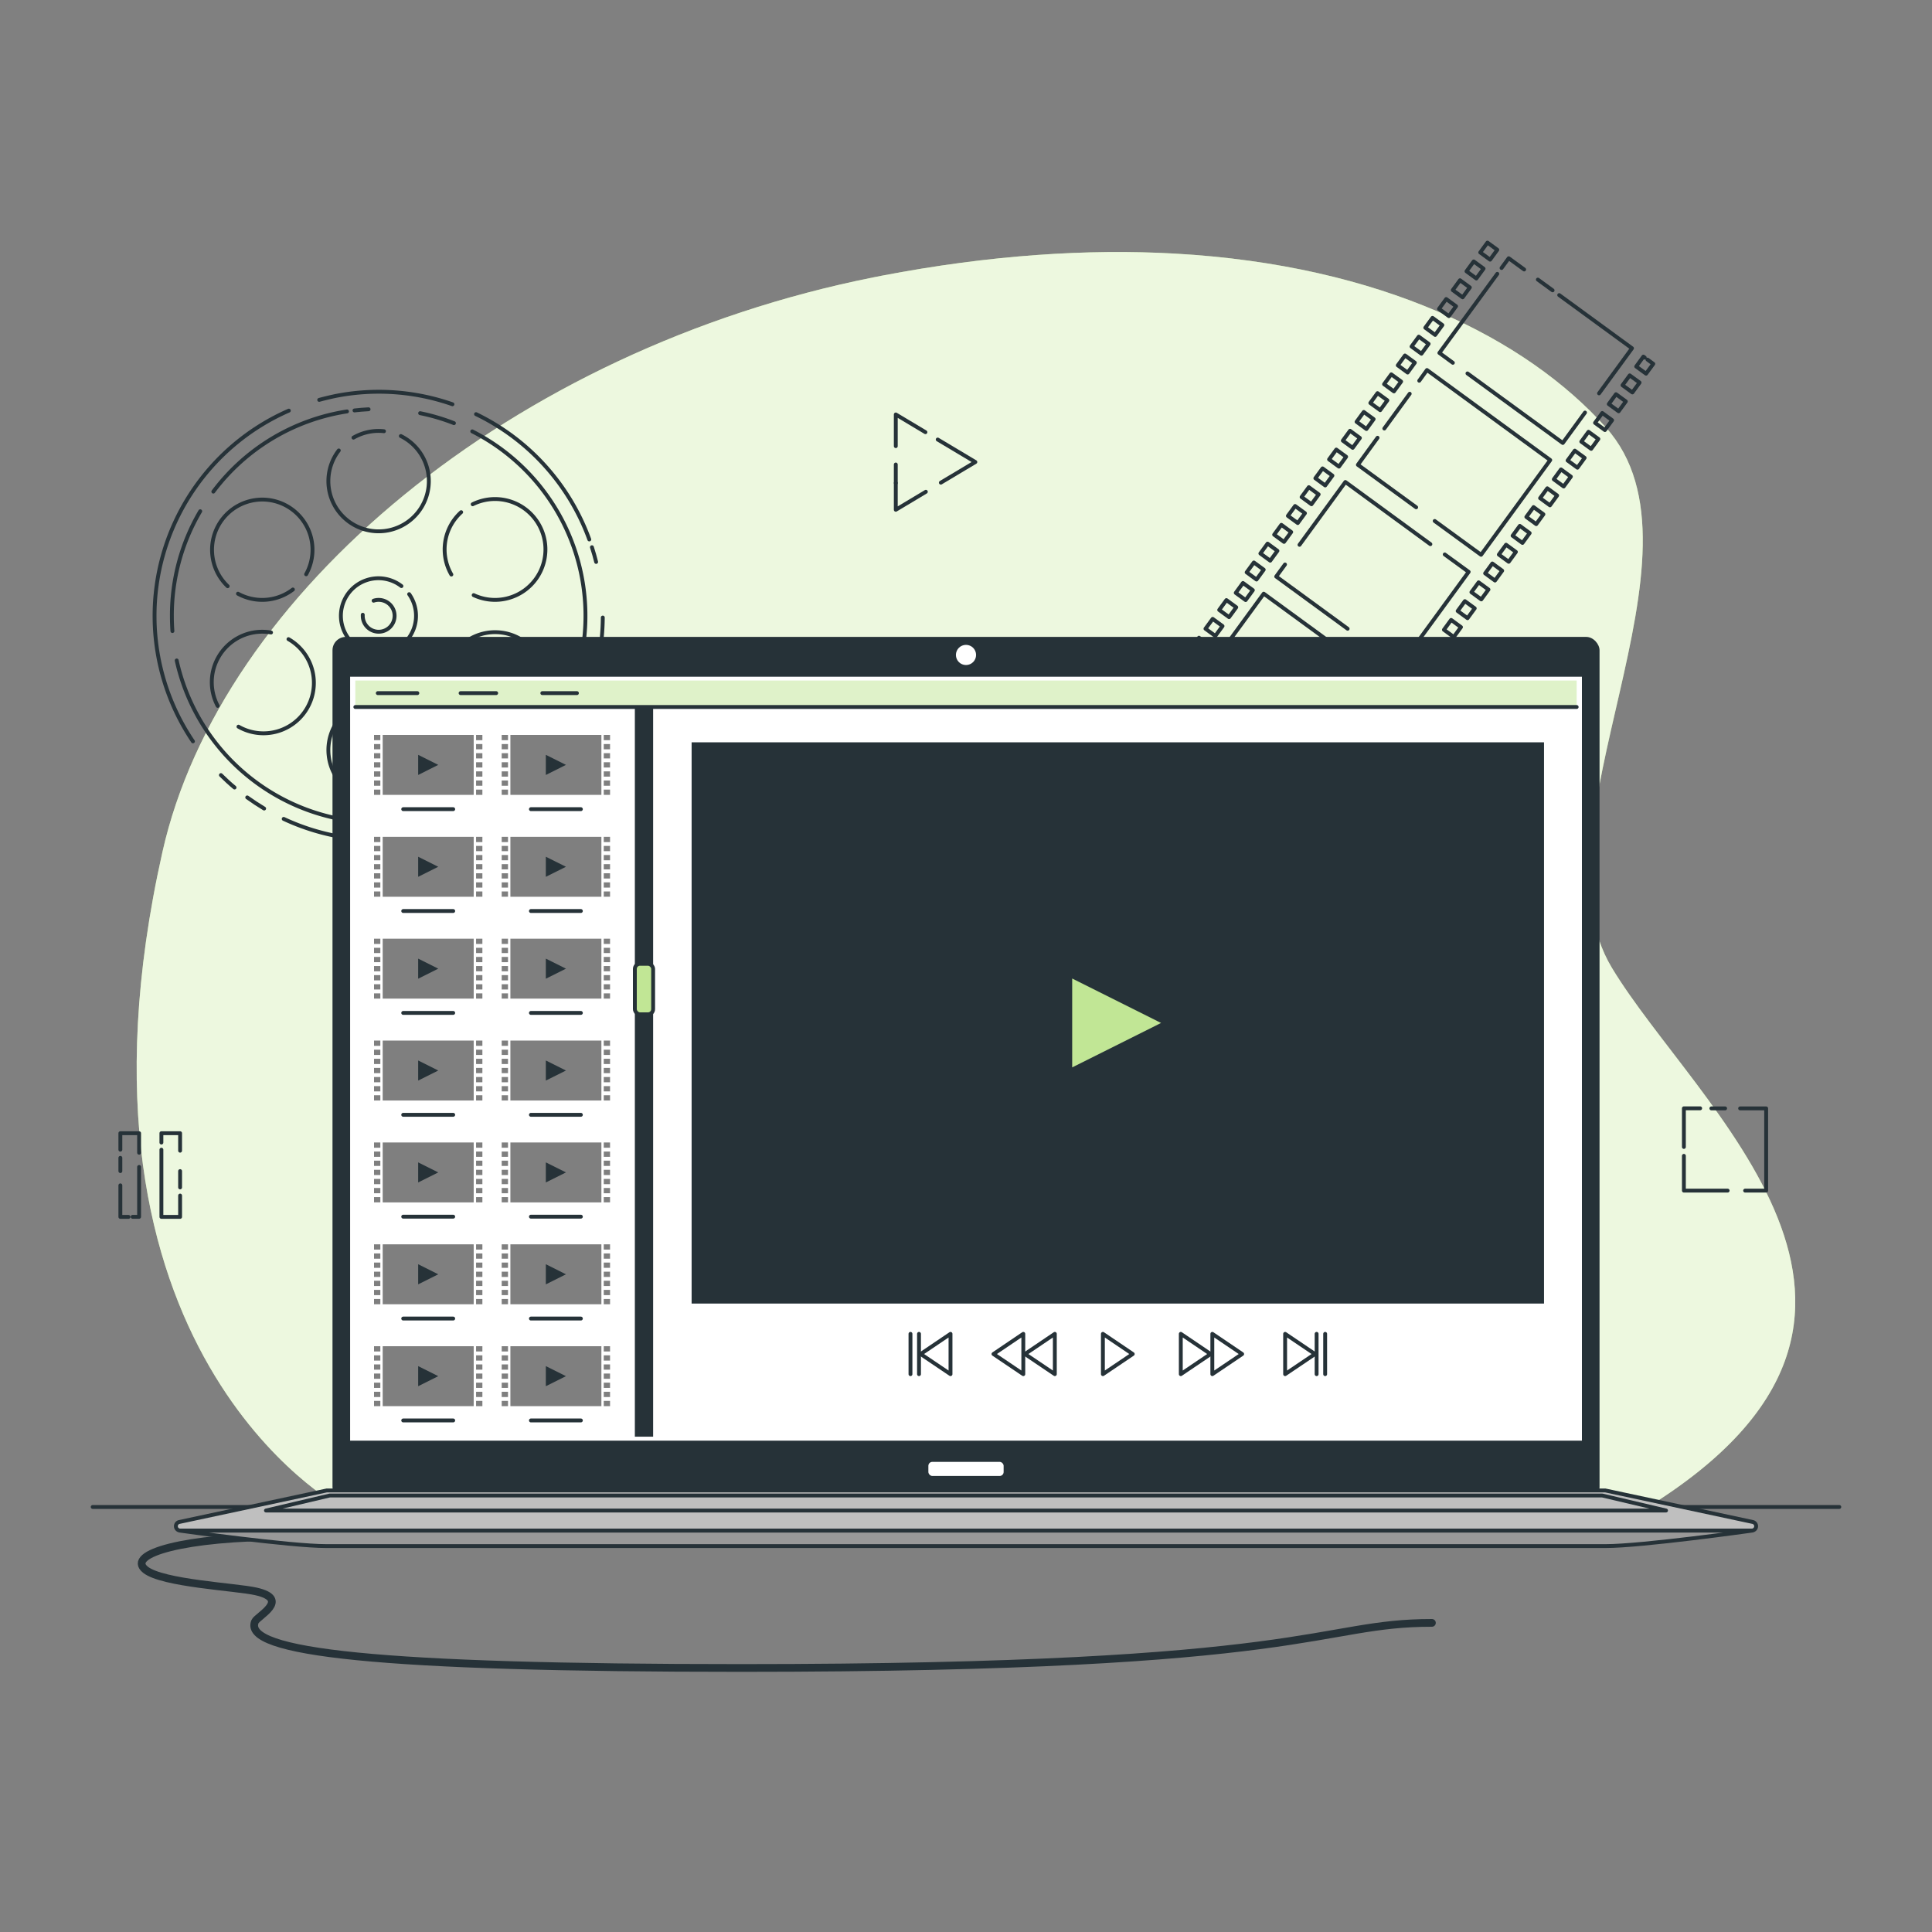<svg xmlns="http://www.w3.org/2000/svg" xmlns:xlink="http://www.w3.org/1999/xlink" viewBox="0 0 500 500"><rect x="0" y="0" width="500" height="500" fill="#808080" stroke="none"/><defs><clipPath id="freepik--clip-path--inject-65"><path d="M472.07,364.4a15.45,15.45,0,0,1-.93,5.44c-1,2.61-2.64,4.31-4.53,4.31h-88.9l-2.58-13.37,1-.41,10.06-4.2a19.66,19.66,0,0,1,7.6-1.54h72.86c1.49,0,2.84,1.07,3.83,2.8A14.44,14.44,0,0,1,472.07,364.4Z" style="fill:#C1E695;stroke:#263238;stroke-linecap:round;stroke-linejoin:round"></path></clipPath><clipPath id="freepik--clip-path-2--inject-65"><path d="M387.22,359.17H348.43v54.6h38.79c8.07,0,14.62-12.22,14.62-27.3S395.29,359.17,387.22,359.17Z" style="fill:#C1E695;stroke:#263238;stroke-linecap:round;stroke-linejoin:round"></path></clipPath><clipPath id="freepik--clip-path-3--inject-65"><ellipse cx="346" cy="386.47" rx="13.73" ry="25.63" style="fill:#C1E695;stroke:#263238;stroke-linecap:round;stroke-linejoin:round"></ellipse></clipPath><clipPath id="freepik--clip-path-4--inject-65"><ellipse cx="343.16" cy="386.47" rx="11.76" ry="24.06" style="fill:#C1E695;stroke:#263238;stroke-linecap:round;stroke-linejoin:round"></ellipse></clipPath><clipPath id="freepik--clip-path-5--inject-65"><path d="M454.68,367.23v55.49a10.93,10.93,0,0,1-10.93,10.93H368.06a10.94,10.94,0,0,1-10.94-10.93v-9H362c8.08,0,14.62-12.21,14.62-27.29,0-9.34-2.51-17.59-6.34-22.51h81.14A3.26,3.26,0,0,1,454.68,367.23Z" style="fill:#C1E695;stroke:#263238;stroke-linecap:round;stroke-linejoin:round"></path></clipPath><clipPath id="freepik--clip-path-6--inject-65"><path d="M464.48,394.73a70.49,70.49,0,0,1-4.67,25.21,4.22,4.22,0,0,1-.9,1.39,4.75,4.75,0,0,1-.6.49,4,4,0,0,1-2.29.72H392a5.75,5.75,0,0,1-5.76-5.75V372.67a5.76,5.76,0,0,1,5.76-5.75h64a4.05,4.05,0,0,1,2.89,1.21,4.16,4.16,0,0,1,.9,1.4A70.36,70.36,0,0,1,464.48,394.73Z" style="fill:#C1E695;stroke:#263238;stroke-linecap:round;stroke-linejoin:round"></path></clipPath></defs><g id="freepik--background-simple--inject-65"><path d="M426.5,390H88.1S13,349.63,42.05,220.44c15-66.75,90.47-130,184-148.66l2.12-.42c28-5.38,53.37-7,75.89-5.73,53.36,3,90.94,22,111.55,45,29.31,32.75-20.34,103.46,1.51,139.78S506.6,340.17,426.5,390Z" style="fill:#C1E695"></path><path d="M426.5,390H88.1S13,349.63,42.05,220.44c15-66.75,90.47-130,184-148.66l2.12-.42c28-5.38,53.37-7,75.89-5.73,53.36,3,90.94,22,111.55,45,29.31,32.75-20.34,103.46,1.51,139.78S506.6,340.17,426.5,390Z" style="fill:#fff;opacity:0.7"></path></g><g id="freepik--film-roll--inject-65"><path d="M156,159.82a58.36,58.36,0,0,1-.9,9.84" style="fill:none;stroke:#263238;stroke-linecap:round;stroke-linejoin:round"></path><path d="M153.82,175.15a58,58,0,0,1-80.4,36.78" style="fill:none;stroke:#263238;stroke-linecap:round;stroke-linejoin:round"></path><path d="M68.36,209.25q-2.25-1.35-4.38-2.88" style="fill:none;stroke:#263238;stroke-linecap:round;stroke-linejoin:round"></path><path d="M60.7,203.81c-1.22-1-2.39-2.1-3.53-3.22" style="fill:none;stroke:#263238;stroke-linecap:round;stroke-linejoin:round"></path><path d="M49.93,191.86a58,58,0,0,1,24.82-85.59" style="fill:none;stroke:#263238;stroke-linecap:round;stroke-linejoin:round"></path><path d="M82.61,103.49c1.37-.37,2.76-.7,4.17-1a57.75,57.75,0,0,1,30.31,2.13" style="fill:none;stroke:#263238;stroke-linecap:round;stroke-linejoin:round"></path><path d="M123.2,107.18a58,58,0,0,1,29.31,32.43" style="fill:none;stroke:#263238;stroke-linecap:round;stroke-linejoin:round"></path><path d="M153.19,141.62c.41,1.25.77,2.52,1.09,3.81" style="fill:none;stroke:#263238;stroke-linecap:round;stroke-linejoin:round"></path><path d="M108.73,106.93a52.78,52.78,0,0,1,8.75,2.58" style="fill:none;stroke:#263238;stroke-linecap:round;stroke-linejoin:round"></path><path d="M122.22,111.64A53.52,53.52,0,0,1,141.17,191" style="fill:none;stroke:#263238;stroke-linecap:round;stroke-linejoin:round"></path><path d="M137.84,195.1q-1.62,1.82-3.39,3.46" style="fill:none;stroke:#263238;stroke-linecap:round;stroke-linejoin:round"></path><path d="M131.55,201.07c-1.14.92-2.33,1.8-3.55,2.62" style="fill:none;stroke:#263238;stroke-linecap:round;stroke-linejoin:round"></path><path d="M118.81,208.69a53.56,53.56,0,0,1-73.08-37.76" style="fill:none;stroke:#263238;stroke-linecap:round;stroke-linejoin:round"></path><path d="M44.62,163.32c-.09-1.3-.14-2.62-.14-3.95a53.2,53.2,0,0,1,7.34-27.06" style="fill:none;stroke:#263238;stroke-linecap:round;stroke-linejoin:round"></path><path d="M55.21,127.23A53.42,53.42,0,0,1,89.8,106.48" style="fill:none;stroke:#263238;stroke-linecap:round;stroke-linejoin:round"></path><path d="M91.74,106.22c1.21-.14,2.43-.24,3.65-.3" style="fill:none;stroke:#263238;stroke-linecap:round;stroke-linejoin:round"></path><path d="M105.89,153.77a9.72,9.72,0,1,1-2-2.09" style="fill:none;stroke:#263238;stroke-linecap:round;stroke-linejoin:round"></path><path d="M96.69,155.46a4,4,0,0,1,1.31-.21,4.12,4.12,0,1,1-4.12,4.12v-.27" style="fill:none;stroke:#263238;stroke-linecap:round;stroke-linejoin:round"></path><path d="M93.3,182a13.08,13.08,0,0,1,4.7-.87h.58" style="fill:none;stroke:#263238;stroke-linecap:round;stroke-linejoin:round"></path><path d="M102.87,182.06a13,13,0,1,1-14.6,3.41" style="fill:none;stroke:#263238;stroke-linecap:round;stroke-linejoin:round"></path><path d="M121.07,187.52a13,13,0,1,1,13.38.45" style="fill:none;stroke:#263238;stroke-linecap:round;stroke-linejoin:round"></path><path d="M130.43,189.39a12.66,12.66,0,0,1-4.24.06" style="fill:none;stroke:#263238;stroke-linecap:round;stroke-linejoin:round"></path><path d="M74.66,165.41a13,13,0,0,1-12.94,22.65" style="fill:none;stroke:#263238;stroke-linecap:round;stroke-linejoin:round"></path><path d="M56.34,182.68a13.06,13.06,0,0,1,11.52-19.19,13.15,13.15,0,0,1,2.28.2" style="fill:none;stroke:#263238;stroke-linecap:round;stroke-linejoin:round"></path><path d="M116.81,148.69a13,13,0,0,1,2.54-16.14" style="fill:none;stroke:#263238;stroke-linecap:round;stroke-linejoin:round"></path><path d="M122.33,130.5a13.05,13.05,0,1,1,5.8,24.75,13,13,0,0,1-5.54-1.23" style="fill:none;stroke:#263238;stroke-linecap:round;stroke-linejoin:round"></path><path d="M75.8,152.56a13.07,13.07,0,0,1-14.21,1.09" style="fill:none;stroke:#263238;stroke-linecap:round;stroke-linejoin:round"></path><path d="M58.92,151.71a13,13,0,1,1,20.31-3.09" style="fill:none;stroke:#263238;stroke-linecap:round;stroke-linejoin:round"></path><path d="M91.48,113.26A13.07,13.07,0,0,1,98,111.52a12.44,12.44,0,0,1,1.37.08" style="fill:none;stroke:#263238;stroke-linecap:round;stroke-linejoin:round"></path><path d="M103.74,112.85a13,13,0,1,1-16.06,3.73" style="fill:none;stroke:#263238;stroke-linecap:round;stroke-linejoin:round"></path><path d="M367.3,98.53c1.24-1.69,2-2.77,2-2.77l31.9,23.31-17.9,24.51-12-8.75" style="fill:none;stroke:#263238;stroke-linecap:round;stroke-linejoin:round"></path><path d="M366.5,131.29l-15.08-11,5.09-7" style="fill:none;stroke:#263238;stroke-linecap:round;stroke-linejoin:round"></path><path d="M358.26,110.9l6.57-9" style="fill:none;stroke:#263238;stroke-linecap:round;stroke-linejoin:round"></path><path d="M348.77,162.72l-18.49-13.51s.9-1.22,2.28-3.12" style="fill:none;stroke:#263238;stroke-linecap:round;stroke-linejoin:round"></path><path d="M336.31,141l11.87-16.26,22,16.09" style="fill:none;stroke:#263238;stroke-linecap:round;stroke-linejoin:round"></path><path d="M373.9,143.49l6.19,4.51-17.9,24.51-5.61-4.09" style="fill:none;stroke:#263238;stroke-linecap:round;stroke-linejoin:round"></path><path d="M354.17,183.49l-13.12,18-31.9-23.3,5.24-7.18" style="fill:none;stroke:#263238;stroke-linecap:round;stroke-linejoin:round"></path><path d="M316.88,167.56l10.17-13.92,24.17,17.65" style="fill:none;stroke:#263238;stroke-linecap:round;stroke-linejoin:round"></path><path d="M354.22,173.49l4.73,3.45-2.46,3.37" style="fill:none;stroke:#263238;stroke-linecap:round;stroke-linejoin:round"></path><path d="M316.45,190.27l21.37,15.61-3.39,4.63" style="fill:none;stroke:#263238;stroke-linecap:round;stroke-linejoin:round"></path><path d="M333.66,211.57l-3.38,4.63" style="fill:none;stroke:#263238;stroke-linecap:round;stroke-linejoin:round"></path><path d="M326.48,221.4l-6.56,9L288,207.09l17.91-24.51,5.9,4.31" style="fill:none;stroke:#263238;stroke-linecap:round;stroke-linejoin:round"></path><path d="M294.7,218.76l22,16.05-17.9,24.51L266.88,236s1.71-2.33,4.06-5.56" style="fill:none;stroke:#263238;stroke-linecap:round;stroke-linejoin:round"></path><path d="M274.37,225.77l10.41-14.26,4.8,3.51" style="fill:none;stroke:#263238;stroke-linecap:round;stroke-linejoin:round"></path><path d="M267.14,280.58,245.75,265l17.9-24.51,6.62,4.84" style="fill:none;stroke:#263238;stroke-linecap:round;stroke-linejoin:round"></path><path d="M274.36,248.28l21.19,15.47-17.9,24.51-6.07-4.43" style="fill:none;stroke:#263238;stroke-linecap:round;stroke-linejoin:round"></path><path d="M256.85,279.86l4.89,3.57" style="fill:none;stroke:#263238;stroke-linecap:round;stroke-linejoin:round"></path><path d="M265.36,286.07l9.06,6.62L256.51,317.2l-31.9-23.3,17.9-24.51L253,277" style="fill:none;stroke:#263238;stroke-linecap:round;stroke-linejoin:round"></path><path d="M215.7,306.1l5.68-7.78,31.9,23.3-17.9,24.52-31.9-23.31,5.93-8.12" style="fill:none;stroke:#263238;stroke-linecap:round;stroke-linejoin:round"></path><path d="M210.68,313c1-1.37,2-2.77,3-4.15" style="fill:none;stroke:#263238;stroke-linecap:round;stroke-linejoin:round"></path><path d="M398,72.36l3.81,2.78" style="fill:none;stroke:#263238;stroke-linecap:round;stroke-linejoin:round"></path><path d="M403.52,76.37l18.84,13.76-8.53,11.67" style="fill:none;stroke:#263238;stroke-linecap:round;stroke-linejoin:round"></path><path d="M410.2,106.77l-5.75,7.87-24.67-18" style="fill:none;stroke:#263238;stroke-linecap:round;stroke-linejoin:round"></path><path d="M376,93.89l-3.49-2.55L387.5,70.87" style="fill:none;stroke:#263238;stroke-linecap:round;stroke-linejoin:round"></path><path d="M388.6,69.36l1.85-2.53,4,2.91" style="fill:none;stroke:#263238;stroke-linecap:round;stroke-linejoin:round"></path><path d="M228.24,347.7l3.91,2.86-17.9,24.51-18.79-13.72" style="fill:none;stroke:#263238;stroke-linecap:round;stroke-linejoin:round"></path><path d="M194,360.27,190.9,358" style="fill:none;stroke:#263238;stroke-linecap:round;stroke-linejoin:round"></path><path d="M186.43,354.76l-4.09-3,17.9-24.51,23.31,17" style="fill:none;stroke:#263238;stroke-linecap:round;stroke-linejoin:round"></path><path d="M426.37,93.06l1.5,1.1L426,96.71l-2.55-1.86,1.86-2.56.35.26" style="fill:none;stroke:#263238;stroke-linecap:round;stroke-linejoin:round"></path><rect x="420.52" y="97.79" width="3.16" height="3.16" transform="translate(139.84 -229.83) rotate(36.14)" style="fill:none;stroke:#263238;stroke-linecap:round;stroke-linejoin:round"></rect><rect x="416.96" y="102.66" width="3.16" height="3.16" transform="translate(142.03 -226.79) rotate(36.14)" style="fill:none;stroke:#263238;stroke-linecap:round;stroke-linejoin:round"></rect><rect x="413.41" y="107.52" width="3.16" height="3.16" transform="translate(144.21 -223.76) rotate(36.14)" style="fill:none;stroke:#263238;stroke-linecap:round;stroke-linejoin:round"></rect><rect x="409.85" y="112.39" width="3.16" height="3.16" transform="translate(146.4 -220.73) rotate(36.14)" style="fill:none;stroke:#263238;stroke-linecap:round;stroke-linejoin:round"></rect><rect x="406.3" y="117.26" width="3.16" height="3.16" transform="translate(148.59 -217.69) rotate(36.14)" style="fill:none;stroke:#263238;stroke-linecap:round;stroke-linejoin:round"></rect><rect x="402.74" y="122.13" width="3.16" height="3.16" transform="translate(150.77 -214.66) rotate(36.14)" style="fill:none;stroke:#263238;stroke-linecap:round;stroke-linejoin:round"></rect><rect x="399.19" y="127" width="3.16" height="3.16" transform="translate(152.96 -211.62) rotate(36.14)" style="fill:none;stroke:#263238;stroke-linecap:round;stroke-linejoin:round"></rect><rect x="395.63" y="131.87" width="3.16" height="3.16" transform="translate(155.15 -208.59) rotate(36.14)" style="fill:none;stroke:#263238;stroke-linecap:round;stroke-linejoin:round"></rect><rect x="392.07" y="136.74" width="3.16" height="3.16" transform="translate(157.34 -205.56) rotate(36.14)" style="fill:none;stroke:#263238;stroke-linecap:round;stroke-linejoin:round"></rect><rect x="388.52" y="141.61" width="3.16" height="3.16" transform="translate(159.52 -202.52) rotate(36.14)" style="fill:none;stroke:#263238;stroke-linecap:round;stroke-linejoin:round"></rect><rect x="384.96" y="146.47" width="3.16" height="3.16" transform="translate(161.71 -199.49) rotate(36.14)" style="fill:none;stroke:#263238;stroke-linecap:round;stroke-linejoin:round"></rect><rect x="381.41" y="151.34" width="3.16" height="3.16" transform="translate(163.9 -196.45) rotate(36.14)" style="fill:none;stroke:#263238;stroke-linecap:round;stroke-linejoin:round"></rect><rect x="377.85" y="156.21" width="3.16" height="3.16" transform="translate(166.09 -193.42) rotate(36.14)" style="fill:none;stroke:#263238;stroke-linecap:round;stroke-linejoin:round"></rect><rect x="374.29" y="161.08" width="3.16" height="3.16" transform="translate(168.28 -190.39) rotate(36.14)" style="fill:none;stroke:#263238;stroke-linecap:round;stroke-linejoin:round"></rect><rect x="370.74" y="165.95" width="3.16" height="3.16" transform="matrix(0.81, 0.59, -0.59, 0.81, 170.47, -187.35)" style="fill:none;stroke:#263238;stroke-linecap:round;stroke-linejoin:round"></rect><rect x="367.18" y="170.82" width="3.16" height="3.16" transform="translate(172.65 -184.32) rotate(36.14)" style="fill:none;stroke:#263238;stroke-linecap:round;stroke-linejoin:round"></rect><rect x="363.63" y="175.69" width="3.16" height="3.16" transform="translate(174.84 -181.29) rotate(36.14)" style="fill:none;stroke:#263238;stroke-linecap:round;stroke-linejoin:round"></rect><rect x="360.07" y="180.56" width="3.16" height="3.16" transform="translate(177.03 -178.25) rotate(36.14)" style="fill:none;stroke:#263238;stroke-linecap:round;stroke-linejoin:round"></rect><rect x="356.51" y="185.43" width="3.16" height="3.16" transform="translate(179.22 -175.22) rotate(36.14)" style="fill:none;stroke:#263238;stroke-linecap:round;stroke-linejoin:round"></rect><rect x="352.96" y="190.29" width="3.16" height="3.16" transform="translate(181.4 -172.18) rotate(36.14)" style="fill:none;stroke:#263238;stroke-linecap:round;stroke-linejoin:round"></rect><rect x="349.4" y="195.16" width="3.16" height="3.16" transform="translate(183.58 -169.15) rotate(36.14)" style="fill:none;stroke:#263238;stroke-linecap:round;stroke-linejoin:round"></rect><rect x="345.85" y="200.03" width="3.16" height="3.16" transform="matrix(0.81, 0.59, -0.59, 0.81, 185.77, -166.11)" style="fill:none;stroke:#263238;stroke-linecap:round;stroke-linejoin:round"></rect><rect x="342.29" y="204.9" width="3.16" height="3.16" transform="translate(187.96 -163.08) rotate(36.14)" style="fill:none;stroke:#263238;stroke-linecap:round;stroke-linejoin:round"></rect><rect x="338.73" y="209.77" width="3.16" height="3.16" transform="translate(190.14 -160.04) rotate(36.14)" style="fill:none;stroke:#263238;stroke-linecap:round;stroke-linejoin:round"></rect><rect x="335.18" y="214.64" width="3.16" height="3.16" transform="translate(192.33 -157.01) rotate(36.14)" style="fill:none;stroke:#263238;stroke-linecap:round;stroke-linejoin:round"></rect><rect x="331.62" y="219.51" width="3.16" height="3.16" transform="translate(194.52 -153.97) rotate(36.14)" style="fill:none;stroke:#263238;stroke-linecap:round;stroke-linejoin:round"></rect><rect x="328.07" y="224.38" width="3.16" height="3.16" transform="translate(196.71 -150.94) rotate(36.14)" style="fill:none;stroke:#263238;stroke-linecap:round;stroke-linejoin:round"></rect><rect x="324.51" y="229.24" width="3.16" height="3.16" transform="translate(198.89 -147.91) rotate(36.14)" style="fill:none;stroke:#263238;stroke-linecap:round;stroke-linejoin:round"></rect><rect x="320.96" y="234.11" width="3.16" height="3.16" transform="translate(201.08 -144.87) rotate(36.14)" style="fill:none;stroke:#263238;stroke-linecap:round;stroke-linejoin:round"></rect><rect x="317.4" y="238.98" width="3.16" height="3.16" transform="translate(203.27 -141.84) rotate(36.14)" style="fill:none;stroke:#263238;stroke-linecap:round;stroke-linejoin:round"></rect><rect x="313.84" y="243.85" width="3.16" height="3.16" transform="translate(205.46 -138.8) rotate(36.14)" style="fill:none;stroke:#263238;stroke-linecap:round;stroke-linejoin:round"></rect><rect x="310.29" y="248.72" width="3.16" height="3.16" transform="translate(207.64 -135.77) rotate(36.14)" style="fill:none;stroke:#263238;stroke-linecap:round;stroke-linejoin:round"></rect><rect x="306.73" y="253.59" width="3.16" height="3.16" transform="translate(209.84 -132.74) rotate(36.14)" style="fill:none;stroke:#263238;stroke-linecap:round;stroke-linejoin:round"></rect><rect x="303.18" y="258.46" width="3.16" height="3.16" transform="translate(212.02 -129.7) rotate(36.14)" style="fill:none;stroke:#263238;stroke-linecap:round;stroke-linejoin:round"></rect><rect x="299.62" y="263.33" width="3.16" height="3.16" transform="translate(214.21 -126.67) rotate(36.14)" style="fill:none;stroke:#263238;stroke-linecap:round;stroke-linejoin:round"></rect><rect x="296.06" y="268.19" width="3.16" height="3.16" transform="translate(216.4 -123.63) rotate(36.14)" style="fill:none;stroke:#263238;stroke-linecap:round;stroke-linejoin:round"></rect><rect x="292.51" y="273.06" width="3.16" height="3.16" transform="translate(218.59 -120.6) rotate(36.14)" style="fill:none;stroke:#263238;stroke-linecap:round;stroke-linejoin:round"></rect><rect x="288.95" y="277.93" width="3.16" height="3.16" transform="translate(220.77 -117.56) rotate(36.14)" style="fill:none;stroke:#263238;stroke-linecap:round;stroke-linejoin:round"></rect><rect x="285.4" y="282.8" width="3.16" height="3.16" transform="translate(222.95 -114.53) rotate(36.14)" style="fill:none;stroke:#263238;stroke-linecap:round;stroke-linejoin:round"></rect><rect x="281.84" y="287.67" width="3.16" height="3.16" transform="translate(225.14 -111.5) rotate(36.14)" style="fill:none;stroke:#263238;stroke-linecap:round;stroke-linejoin:round"></rect><rect x="278.28" y="292.54" width="3.16" height="3.16" transform="translate(227.33 -108.46) rotate(36.14)" style="fill:none;stroke:#263238;stroke-linecap:round;stroke-linejoin:round"></rect><rect x="274.73" y="297.41" width="3.16" height="3.16" transform="translate(229.51 -105.43) rotate(36.14)" style="fill:none;stroke:#263238;stroke-linecap:round;stroke-linejoin:round"></rect><rect x="271.17" y="302.28" width="3.16" height="3.16" transform="translate(231.7 -102.39) rotate(36.14)" style="fill:none;stroke:#263238;stroke-linecap:round;stroke-linejoin:round"></rect><rect x="267.62" y="307.14" width="3.16" height="3.16" transform="translate(233.89 -99.36) rotate(36.14)" style="fill:none;stroke:#263238;stroke-linecap:round;stroke-linejoin:round"></rect><rect x="264.06" y="312.01" width="3.16" height="3.16" transform="translate(236.08 -96.32) rotate(36.14)" style="fill:none;stroke:#263238;stroke-linecap:round;stroke-linejoin:round"></rect><rect x="260.51" y="316.88" width="3.16" height="3.16" transform="translate(238.26 -93.29) rotate(36.14)" style="fill:none;stroke:#263238;stroke-linecap:round;stroke-linejoin:round"></rect><rect x="256.95" y="321.75" width="3.16" height="3.16" transform="translate(240.45 -90.26) rotate(36.14)" style="fill:none;stroke:#263238;stroke-linecap:round;stroke-linejoin:round"></rect><rect x="253.39" y="326.62" width="3.16" height="3.16" transform="translate(242.64 -87.22) rotate(36.14)" style="fill:none;stroke:#263238;stroke-linecap:round;stroke-linejoin:round"></rect><rect x="249.84" y="331.49" width="3.16" height="3.16" transform="translate(244.83 -84.19) rotate(36.14)" style="fill:none;stroke:#263238;stroke-linecap:round;stroke-linejoin:round"></rect><rect x="246.28" y="336.36" width="3.16" height="3.16" transform="translate(247.01 -81.15) rotate(36.14)" style="fill:none;stroke:#263238;stroke-linecap:round;stroke-linejoin:round"></rect><rect x="242.73" y="341.23" width="3.16" height="3.16" transform="translate(249.21 -78.12) rotate(36.14)" style="fill:none;stroke:#263238;stroke-linecap:round;stroke-linejoin:round"></rect><rect x="239.17" y="346.09" width="3.16" height="3.16" transform="translate(251.4 -75.09) rotate(36.14)" style="fill:none;stroke:#263238;stroke-linecap:round;stroke-linejoin:round"></rect><rect x="235.61" y="350.96" width="3.16" height="3.16" transform="translate(253.58 -72.05) rotate(36.14)" style="fill:none;stroke:#263238;stroke-linecap:round;stroke-linejoin:round"></rect><rect x="232.06" y="355.83" width="3.16" height="3.16" transform="translate(255.77 -69.02) rotate(36.14)" style="fill:none;stroke:#263238;stroke-linecap:round;stroke-linejoin:round"></rect><rect x="228.5" y="360.7" width="3.16" height="3.16" transform="translate(257.96 -65.98) rotate(36.14)" style="fill:none;stroke:#263238;stroke-linecap:round;stroke-linejoin:round"></rect><rect x="224.95" y="365.57" width="3.16" height="3.16" transform="translate(260.14 -62.95) rotate(36.14)" style="fill:none;stroke:#263238;stroke-linecap:round;stroke-linejoin:round"></rect><rect x="221.39" y="370.44" width="3.16" height="3.16" transform="translate(262.32 -59.91) rotate(36.14)" style="fill:none;stroke:#263238;stroke-linecap:round;stroke-linejoin:round"></rect><path d="M220.92,377.52l-1.16,1.58-2.55-1.87,1.86-2.55,2.56,1.86-.57.78" style="fill:none;stroke:#263238;stroke-linecap:round;stroke-linejoin:round"></path><rect x="383.7" y="63.43" width="3.16" height="3.16" transform="translate(112.49 -214.73) rotate(36.14)" style="fill:none;stroke:#263238;stroke-linecap:round;stroke-linejoin:round"></rect><rect x="380.14" y="68.3" width="3.16" height="3.16" transform="translate(114.68 -211.69) rotate(36.14)" style="fill:none;stroke:#263238;stroke-linecap:round;stroke-linejoin:round"></rect><rect x="376.59" y="73.17" width="3.16" height="3.16" transform="translate(116.87 -208.66) rotate(36.14)" style="fill:none;stroke:#263238;stroke-linecap:round;stroke-linejoin:round"></rect><rect x="373.03" y="78.04" width="3.16" height="3.16" transform="translate(119.05 -205.63) rotate(36.14)" style="fill:none;stroke:#263238;stroke-linecap:round;stroke-linejoin:round"></rect><rect x="369.48" y="82.9" width="3.16" height="3.16" transform="translate(121.24 -202.59) rotate(36.14)" style="fill:none;stroke:#263238;stroke-linecap:round;stroke-linejoin:round"></rect><rect x="365.92" y="87.77" width="3.16" height="3.16" transform="translate(123.43 -199.56) rotate(36.14)" style="fill:none;stroke:#263238;stroke-linecap:round;stroke-linejoin:round"></rect><rect x="362.36" y="92.64" width="3.16" height="3.16" transform="translate(125.61 -196.52) rotate(36.14)" style="fill:none;stroke:#263238;stroke-linecap:round;stroke-linejoin:round"></rect><rect x="358.81" y="97.51" width="3.16" height="3.16" transform="translate(127.8 -193.48) rotate(36.14)" style="fill:none;stroke:#263238;stroke-linecap:round;stroke-linejoin:round"></rect><rect x="355.25" y="102.38" width="3.16" height="3.16" transform="translate(129.99 -190.45) rotate(36.14)" style="fill:none;stroke:#263238;stroke-linecap:round;stroke-linejoin:round"></rect><rect x="351.7" y="107.25" width="3.16" height="3.16" transform="translate(132.17 -187.42) rotate(36.14)" style="fill:none;stroke:#263238;stroke-linecap:round;stroke-linejoin:round"></rect><rect x="348.14" y="112.12" width="3.16" height="3.16" transform="translate(134.36 -184.38) rotate(36.14)" style="fill:none;stroke:#263238;stroke-linecap:round;stroke-linejoin:round"></rect><rect x="344.58" y="116.99" width="3.16" height="3.16" transform="translate(136.55 -181.35) rotate(36.14)" style="fill:none;stroke:#263238;stroke-linecap:round;stroke-linejoin:round"></rect><rect x="341.03" y="121.85" width="3.16" height="3.16" transform="translate(138.73 -178.31) rotate(36.14)" style="fill:none;stroke:#263238;stroke-linecap:round;stroke-linejoin:round"></rect><rect x="337.47" y="126.72" width="3.16" height="3.16" transform="translate(140.92 -175.28) rotate(36.14)" style="fill:none;stroke:#263238;stroke-linecap:round;stroke-linejoin:round"></rect><rect x="333.92" y="131.59" width="3.16" height="3.16" transform="translate(143.11 -172.25) rotate(36.14)" style="fill:none;stroke:#263238;stroke-linecap:round;stroke-linejoin:round"></rect><rect x="330.36" y="136.46" width="3.16" height="3.16" transform="translate(145.3 -169.21) rotate(36.14)" style="fill:none;stroke:#263238;stroke-linecap:round;stroke-linejoin:round"></rect><rect x="326.8" y="141.33" width="3.16" height="3.16" transform="translate(147.48 -166.18) rotate(36.14)" style="fill:none;stroke:#263238;stroke-linecap:round;stroke-linejoin:round"></rect><rect x="323.25" y="146.2" width="3.16" height="3.16" transform="translate(149.67 -163.14) rotate(36.14)" style="fill:none;stroke:#263238;stroke-linecap:round;stroke-linejoin:round"></rect><rect x="319.69" y="151.07" width="3.16" height="3.16" transform="matrix(0.81, 0.59, -0.59, 0.81, 151.86, -160.11)" style="fill:none;stroke:#263238;stroke-linecap:round;stroke-linejoin:round"></rect><rect x="316.14" y="155.94" width="3.16" height="3.16" transform="translate(154.05 -157.08) rotate(36.14)" style="fill:none;stroke:#263238;stroke-linecap:round;stroke-linejoin:round"></rect><rect x="312.58" y="160.8" width="3.16" height="3.16" transform="translate(156.24 -154.04) rotate(36.14)" style="fill:none;stroke:#263238;stroke-linecap:round;stroke-linejoin:round"></rect><rect x="309.03" y="165.67" width="3.16" height="3.16" transform="translate(158.43 -151.01) rotate(36.14)" style="fill:none;stroke:#263238;stroke-linecap:round;stroke-linejoin:round"></rect><rect x="305.47" y="170.54" width="3.16" height="3.16" transform="translate(160.61 -147.97) rotate(36.14)" style="fill:none;stroke:#263238;stroke-linecap:round;stroke-linejoin:round"></rect><rect x="301.91" y="175.41" width="3.16" height="3.16" transform="translate(162.8 -144.94) rotate(36.14)" style="fill:none;stroke:#263238;stroke-linecap:round;stroke-linejoin:round"></rect><rect x="298.36" y="180.28" width="3.16" height="3.16" transform="translate(164.98 -141.9) rotate(36.14)" style="fill:none;stroke:#263238;stroke-linecap:round;stroke-linejoin:round"></rect><rect x="294.8" y="185.15" width="3.16" height="3.16" transform="translate(167.17 -138.87) rotate(36.14)" style="fill:none;stroke:#263238;stroke-linecap:round;stroke-linejoin:round"></rect><rect x="291.25" y="190.02" width="3.16" height="3.16" transform="translate(169.36 -135.84) rotate(36.14)" style="fill:none;stroke:#263238;stroke-linecap:round;stroke-linejoin:round"></rect><rect x="287.69" y="194.89" width="3.16" height="3.16" transform="translate(171.54 -132.8) rotate(36.14)" style="fill:none;stroke:#263238;stroke-linecap:round;stroke-linejoin:round"></rect><rect x="284.13" y="199.75" width="3.16" height="3.16" transform="translate(173.73 -129.77) rotate(36.14)" style="fill:none;stroke:#263238;stroke-linecap:round;stroke-linejoin:round"></rect><rect x="280.58" y="204.62" width="3.16" height="3.16" transform="translate(175.92 -126.73) rotate(36.14)" style="fill:none;stroke:#263238;stroke-linecap:round;stroke-linejoin:round"></rect><rect x="277.02" y="209.49" width="3.16" height="3.16" transform="translate(178.1 -123.7) rotate(36.14)" style="fill:none;stroke:#263238;stroke-linecap:round;stroke-linejoin:round"></rect><rect x="273.47" y="214.36" width="3.16" height="3.16" transform="translate(180.29 -120.66) rotate(36.14)" style="fill:none;stroke:#263238;stroke-linecap:round;stroke-linejoin:round"></rect><rect x="269.91" y="219.23" width="3.16" height="3.16" transform="translate(182.48 -117.63) rotate(36.14)" style="fill:none;stroke:#263238;stroke-linecap:round;stroke-linejoin:round"></rect><rect x="266.35" y="224.1" width="3.16" height="3.16" transform="translate(184.67 -114.6) rotate(36.14)" style="fill:none;stroke:#263238;stroke-linecap:round;stroke-linejoin:round"></rect><rect x="262.8" y="228.97" width="3.16" height="3.16" transform="translate(186.85 -111.56) rotate(36.14)" style="fill:none;stroke:#263238;stroke-linecap:round;stroke-linejoin:round"></rect><rect x="259.24" y="233.84" width="3.16" height="3.16" transform="translate(189.04 -108.53) rotate(36.14)" style="fill:none;stroke:#263238;stroke-linecap:round;stroke-linejoin:round"></rect><rect x="255.69" y="238.7" width="3.16" height="3.16" transform="translate(191.23 -105.49) rotate(36.14)" style="fill:none;stroke:#263238;stroke-linecap:round;stroke-linejoin:round"></rect><rect x="252.13" y="243.57" width="3.16" height="3.16" transform="translate(193.42 -102.46) rotate(36.14)" style="fill:none;stroke:#263238;stroke-linecap:round;stroke-linejoin:round"></rect><rect x="248.57" y="248.44" width="3.16" height="3.16" transform="translate(195.61 -99.43) rotate(36.14)" style="fill:none;stroke:#263238;stroke-linecap:round;stroke-linejoin:round"></rect><rect x="245.02" y="253.31" width="3.16" height="3.16" transform="translate(197.8 -96.39) rotate(36.14)" style="fill:none;stroke:#263238;stroke-linecap:round;stroke-linejoin:round"></rect><rect x="241.46" y="258.18" width="3.16" height="3.16" transform="translate(199.98 -93.36) rotate(36.14)" style="fill:none;stroke:#263238;stroke-linecap:round;stroke-linejoin:round"></rect><rect x="237.91" y="263.05" width="3.16" height="3.16" transform="translate(202.17 -90.32) rotate(36.14)" style="fill:none;stroke:#263238;stroke-linecap:round;stroke-linejoin:round"></rect><rect x="234.35" y="267.92" width="3.16" height="3.16" transform="translate(204.35 -87.29) rotate(36.14)" style="fill:none;stroke:#263238;stroke-linecap:round;stroke-linejoin:round"></rect><rect x="230.8" y="272.79" width="3.16" height="3.16" transform="translate(206.54 -84.25) rotate(36.14)" style="fill:none;stroke:#263238;stroke-linecap:round;stroke-linejoin:round"></rect><rect x="227.24" y="277.65" width="3.16" height="3.16" transform="translate(208.73 -81.22) rotate(36.14)" style="fill:none;stroke:#263238;stroke-linecap:round;stroke-linejoin:round"></rect><rect x="223.68" y="282.52" width="3.16" height="3.16" transform="translate(210.91 -78.19) rotate(36.14)" style="fill:none;stroke:#263238;stroke-linecap:round;stroke-linejoin:round"></rect><rect x="220.13" y="287.39" width="3.16" height="3.16" transform="translate(213.1 -75.15) rotate(36.14)" style="fill:none;stroke:#263238;stroke-linecap:round;stroke-linejoin:round"></rect><rect x="216.57" y="292.26" width="3.16" height="3.16" transform="translate(215.29 -72.12) rotate(36.14)" style="fill:none;stroke:#263238;stroke-linecap:round;stroke-linejoin:round"></rect><rect x="213.02" y="297.13" width="3.16" height="3.16" transform="translate(217.48 -69.08) rotate(36.14)" style="fill:none;stroke:#263238;stroke-linecap:round;stroke-linejoin:round"></rect><rect x="209.46" y="302" width="3.16" height="3.16" transform="translate(219.66 -66.05) rotate(36.14)" style="fill:none;stroke:#263238;stroke-linecap:round;stroke-linejoin:round"></rect><rect x="205.9" y="306.87" width="3.16" height="3.16" transform="translate(221.85 -63.01) rotate(36.14)" style="fill:none;stroke:#263238;stroke-linecap:round;stroke-linejoin:round"></rect><rect x="202.35" y="311.74" width="3.16" height="3.16" transform="translate(224.04 -59.98) rotate(36.14)" style="fill:none;stroke:#263238;stroke-linecap:round;stroke-linejoin:round"></rect><rect x="198.79" y="316.6" width="3.16" height="3.16" transform="translate(226.22 -56.95) rotate(36.14)" style="fill:none;stroke:#263238;stroke-linecap:round;stroke-linejoin:round"></rect><rect x="195.24" y="321.47" width="3.16" height="3.16" transform="translate(228.41 -53.91) rotate(36.14)" style="fill:none;stroke:#263238;stroke-linecap:round;stroke-linejoin:round"></rect><rect x="191.68" y="326.34" width="3.16" height="3.16" transform="translate(230.6 -50.88) rotate(36.14)" style="fill:none;stroke:#263238;stroke-linecap:round;stroke-linejoin:round"></rect><rect x="188.12" y="331.21" width="3.16" height="3.16" transform="translate(232.79 -47.84) rotate(36.14)" style="fill:none;stroke:#263238;stroke-linecap:round;stroke-linejoin:round"></rect><rect x="184.57" y="336.08" width="3.16" height="3.16" transform="translate(234.98 -44.81) rotate(36.14)" style="fill:none;stroke:#263238;stroke-linecap:round;stroke-linejoin:round"></rect><rect x="181.01" y="340.95" width="3.16" height="3.16" transform="translate(237.17 -41.77) rotate(36.14)" style="fill:none;stroke:#263238;stroke-linecap:round;stroke-linejoin:round"></rect><rect x="177.46" y="345.82" width="3.16" height="3.16" transform="translate(239.35 -38.74) rotate(36.14)" style="fill:none;stroke:#263238;stroke-linecap:round;stroke-linejoin:round"></rect></g><g id="freepik--Icons--inject-65"><path d="M239.5,111.85l-7.67-4.59v8.2" style="fill:none;stroke:#263238;stroke-linecap:round;stroke-linejoin:round"></path><path d="M231.83,120.21V125" style="fill:none;stroke:#263238;stroke-linecap:round;stroke-linejoin:round"></path><path d="M231.83,125v6.93l7.78-4.66" style="fill:none;stroke:#263238;stroke-linecap:round;stroke-linejoin:round"></path><path d="M243.49,124.91l8.93-5.34-9.74-5.82" style="fill:none;stroke:#263238;stroke-linecap:round;stroke-linejoin:round"></path><path d="M31.15,297.54v-4.27H36v5.06" style="fill:none;stroke:#263238;stroke-linecap:round;stroke-linejoin:round"></path><path d="M36,302v12.91H34.32" style="fill:none;stroke:#263238;stroke-linecap:round;stroke-linejoin:round"></path><path d="M33.26,314.93H31.15v-8.16" style="fill:none;stroke:#263238;stroke-linecap:round;stroke-linejoin:round"></path><path d="M31.15,303.08v-3.43" style="fill:none;stroke:#263238;stroke-linecap:round;stroke-linejoin:round"></path><path d="M41.77,295.69v-2.42h4.84v4.53" style="fill:none;stroke:#263238;stroke-linecap:round;stroke-linejoin:round"></path><path d="M46.61,303.08v4.22" style="fill:none;stroke:#263238;stroke-linecap:round;stroke-linejoin:round"></path><path d="M46.61,309.41v5.52H41.77V297.54" style="fill:none;stroke:#263238;stroke-linecap:round;stroke-linejoin:round"></path><path d="M442.9,286.85h3.56" style="fill:none;stroke:#263238;stroke-linecap:round;stroke-linejoin:round"></path><path d="M450.34,286.85h6.74v21.28h-5.44" style="fill:none;stroke:#263238;stroke-linecap:round;stroke-linejoin:round"></path><path d="M447.11,308.13H435.79v-9" style="fill:none;stroke:#263238;stroke-linecap:round;stroke-linejoin:round"></path><path d="M435.79,296.83v-10H440" style="fill:none;stroke:#263238;stroke-linecap:round;stroke-linejoin:round"></path></g><g id="freepik--Floor--inject-65"><line x1="23.99" y1="390" x2="476.01" y2="390" style="fill:none;stroke:#263238;stroke-linecap:round;stroke-linejoin:round"></line></g><g id="freepik--Wire--inject-65"><path d="M370.58,420c-29.95,0-29.95,11.67-178.75,11.67-93.92,0-129.1-4-125.84-12,.58-1.41,9.4-5.77.2-7.83-5.09-1.15-24.13-2.06-28.55-5.6-5.1-4.1,10-8.51,36.5-8.51" style="fill:none;stroke:#263238;stroke-linecap:round;stroke-linejoin:round;stroke-width:2px"></path></g><g id="freepik--device-1--inject-65"><rect x="86.05" y="164.83" width="327.91" height="223.44" rx="3.46" style="fill:#263238"></rect><rect x="90.11" y="174.63" width="319.79" height="198.71" style="fill:#fff;stroke:#263238;stroke-linecap:round;stroke-linejoin:round"></rect><rect x="240.26" y="378.33" width="19.48" height="3.65" rx="1.03" style="fill:#fff"></rect><circle cx="250" cy="169.5" r="2.61" style="fill:#fff"></circle><polygon points="305.59 345.2 305.59 355.63 313.31 350.42 305.59 345.2" style="fill:none;stroke:#263238;stroke-linecap:round;stroke-linejoin:round"></polygon><polygon points="313.75 345.2 313.75 355.63 321.47 350.42 313.75 345.2" style="fill:none;stroke:#263238;stroke-linecap:round;stroke-linejoin:round"></polygon><polygon points="245.99 355.63 245.99 345.2 238.26 350.42 245.99 355.63" style="fill:none;stroke:#263238;stroke-linecap:round;stroke-linejoin:round"></polygon><line x1="237.84" y1="345.2" x2="237.84" y2="355.63" style="fill:#C1E695;stroke:#263238;stroke-linecap:round;stroke-linejoin:round"></line><line x1="235.63" y1="345.2" x2="235.63" y2="355.63" style="fill:#C1E695;stroke:#263238;stroke-linecap:round;stroke-linejoin:round"></line><polygon points="332.59 345.2 332.59 355.63 340.32 350.42 332.59 345.2" style="fill:none;stroke:#263238;stroke-linecap:round;stroke-linejoin:round"></polygon><line x1="340.74" y1="355.63" x2="340.74" y2="345.2" style="fill:#C1E695;stroke:#263238;stroke-linecap:round;stroke-linejoin:round"></line><line x1="342.95" y1="355.63" x2="342.95" y2="345.2" style="fill:#C1E695;stroke:#263238;stroke-linecap:round;stroke-linejoin:round"></line><polygon points="272.99 355.63 272.99 345.2 265.26 350.42 272.99 355.63" style="fill:none;stroke:#263238;stroke-linecap:round;stroke-linejoin:round"></polygon><polygon points="264.83 355.63 264.83 345.2 257.11 350.42 264.83 355.63" style="fill:none;stroke:#263238;stroke-linecap:round;stroke-linejoin:round"></polygon><polygon points="285.43 345.2 285.43 355.63 293.15 350.42 285.43 345.2" style="fill:none;stroke:#263238;stroke-linecap:round;stroke-linejoin:round"></polygon><rect x="91.96" y="176.12" width="316.08" height="6.85" style="fill:#C1E695;opacity:0.5"></rect><line x1="91.96" y1="182.97" x2="408.04" y2="182.97" style="fill:none;stroke:#263238;stroke-linecap:round;stroke-linejoin:round"></line><line x1="97.77" y1="179.38" x2="108.01" y2="179.38" style="fill:none;stroke:#263238;stroke-linecap:round;stroke-linejoin:round"></line><line x1="119.2" y1="179.38" x2="128.41" y2="179.38" style="fill:none;stroke:#263238;stroke-linecap:round;stroke-linejoin:round"></line><line x1="140.35" y1="179.38" x2="149.31" y2="179.38" style="fill:none;stroke:#263238;stroke-linecap:round;stroke-linejoin:round"></line><rect x="164.3" y="182.97" width="4.73" height="188.84" style="fill:#263238"></rect><rect x="164.3" y="249.43" width="4.73" height="13.07" rx="1.33" style="fill:#C1E695;stroke:#263238;stroke-linecap:round;stroke-linejoin:round"></rect><rect x="178.99" y="192.11" width="220.6" height="145.25" style="fill:#263238"></rect><polygon points="276.98 252.43 276.98 277.05 301.6 264.74 276.98 252.43" style="fill:#C1E695;stroke:#263238;stroke-linecap:round;stroke-linejoin:round"></polygon><rect x="99.04" y="190.2" width="23.55" height="15.51" style="opacity:0.5"></rect><polygon points="108.22 195.35 108.22 200.56 113.42 197.95 108.22 195.35" style="fill:#263238"></polygon><g style="opacity:0.5"><rect x="96.8" y="190.2" width="1.63" height="1.36"></rect><rect x="96.8" y="192.56" width="1.63" height="1.36"></rect><rect x="96.8" y="194.92" width="1.63" height="1.36"></rect><rect x="96.8" y="197.27" width="1.63" height="1.36"></rect><rect x="96.8" y="199.63" width="1.63" height="1.36"></rect><rect x="96.8" y="201.99" width="1.63" height="1.36"></rect><rect x="96.8" y="204.35" width="1.63" height="1.36"></rect><rect x="123.21" y="190.2" width="1.63" height="1.36"></rect><rect x="123.21" y="192.56" width="1.63" height="1.36"></rect><rect x="123.21" y="194.92" width="1.63" height="1.36"></rect><rect x="123.21" y="197.27" width="1.63" height="1.36"></rect><rect x="123.21" y="199.63" width="1.63" height="1.36"></rect><rect x="123.21" y="201.99" width="1.63" height="1.36"></rect><rect x="123.21" y="204.35" width="1.63" height="1.36"></rect></g><line x1="104.35" y1="209.41" x2="117.29" y2="209.41" style="fill:none;stroke:#263238;stroke-linecap:round;stroke-linejoin:round"></line><rect x="132.09" y="190.2" width="23.55" height="15.51" style="opacity:0.5"></rect><polygon points="141.26 195.35 141.26 200.56 146.47 197.95 141.26 195.35" style="fill:#263238"></polygon><g style="opacity:0.5"><rect x="129.84" y="190.2" width="1.63" height="1.36"></rect><rect x="129.84" y="192.56" width="1.63" height="1.36"></rect><rect x="129.84" y="194.92" width="1.63" height="1.36"></rect><rect x="129.84" y="197.27" width="1.63" height="1.36"></rect><rect x="129.84" y="199.63" width="1.63" height="1.36"></rect><rect x="129.84" y="201.99" width="1.63" height="1.36"></rect><rect x="129.84" y="204.35" width="1.63" height="1.36"></rect><rect x="156.25" y="190.2" width="1.63" height="1.36"></rect><rect x="156.25" y="192.56" width="1.63" height="1.36"></rect><rect x="156.25" y="194.92" width="1.63" height="1.36"></rect><rect x="156.25" y="197.27" width="1.63" height="1.36"></rect><rect x="156.25" y="199.63" width="1.63" height="1.36"></rect><rect x="156.25" y="201.99" width="1.63" height="1.36"></rect><rect x="156.25" y="204.35" width="1.63" height="1.36"></rect></g><line x1="137.4" y1="209.41" x2="150.33" y2="209.41" style="fill:none;stroke:#263238;stroke-linecap:round;stroke-linejoin:round"></line><rect x="99.04" y="216.57" width="23.55" height="15.51" style="opacity:0.5"></rect><polygon points="108.22 221.72 108.22 226.92 113.42 224.32 108.22 221.72" style="fill:#263238"></polygon><g style="opacity:0.5"><rect x="96.8" y="216.57" width="1.63" height="1.36"></rect><rect x="96.8" y="218.92" width="1.63" height="1.36"></rect><rect x="96.8" y="221.28" width="1.63" height="1.36"></rect><rect x="96.8" y="223.64" width="1.63" height="1.36"></rect><rect x="96.8" y="226" width="1.63" height="1.36"></rect><rect x="96.8" y="228.35" width="1.63" height="1.36"></rect><rect x="96.8" y="230.71" width="1.63" height="1.36"></rect><rect x="123.21" y="216.57" width="1.63" height="1.36"></rect><rect x="123.21" y="218.92" width="1.63" height="1.36"></rect><rect x="123.21" y="221.28" width="1.63" height="1.36"></rect><rect x="123.21" y="223.64" width="1.63" height="1.36"></rect><rect x="123.21" y="226" width="1.63" height="1.36"></rect><rect x="123.21" y="228.35" width="1.63" height="1.36"></rect><rect x="123.21" y="230.71" width="1.63" height="1.36"></rect></g><line x1="104.35" y1="235.77" x2="117.29" y2="235.77" style="fill:none;stroke:#263238;stroke-linecap:round;stroke-linejoin:round"></line><rect x="132.09" y="216.57" width="23.55" height="15.51" style="opacity:0.5"></rect><polygon points="141.26 221.72 141.26 226.92 146.47 224.32 141.26 221.72" style="fill:#263238"></polygon><g style="opacity:0.5"><rect x="129.84" y="216.57" width="1.63" height="1.36"></rect><rect x="129.84" y="218.92" width="1.63" height="1.36"></rect><rect x="129.84" y="221.28" width="1.63" height="1.36"></rect><rect x="129.84" y="223.64" width="1.63" height="1.36"></rect><rect x="129.84" y="226" width="1.63" height="1.36"></rect><rect x="129.84" y="228.35" width="1.63" height="1.36"></rect><rect x="129.84" y="230.71" width="1.63" height="1.36"></rect><rect x="156.25" y="216.57" width="1.63" height="1.36"></rect><rect x="156.25" y="218.92" width="1.63" height="1.36"></rect><rect x="156.25" y="221.28" width="1.63" height="1.36"></rect><rect x="156.25" y="223.64" width="1.63" height="1.36"></rect><rect x="156.25" y="226" width="1.63" height="1.36"></rect><rect x="156.25" y="228.35" width="1.63" height="1.36"></rect><rect x="156.25" y="230.71" width="1.63" height="1.36"></rect></g><line x1="137.4" y1="235.77" x2="150.33" y2="235.77" style="fill:none;stroke:#263238;stroke-linecap:round;stroke-linejoin:round"></line><rect x="99.04" y="242.93" width="23.55" height="15.51" style="opacity:0.5"></rect><polygon points="108.22 248.09 108.22 253.29 113.42 250.69 108.22 248.09" style="fill:#263238"></polygon><g style="opacity:0.5"><rect x="96.8" y="242.93" width="1.63" height="1.36"></rect><rect x="96.8" y="245.29" width="1.63" height="1.36"></rect><rect x="96.8" y="247.65" width="1.63" height="1.36"></rect><rect x="96.8" y="250.01" width="1.63" height="1.36"></rect><rect x="96.8" y="252.36" width="1.63" height="1.36"></rect><rect x="96.8" y="254.72" width="1.63" height="1.36"></rect><rect x="96.8" y="257.08" width="1.63" height="1.36"></rect><rect x="123.21" y="242.93" width="1.63" height="1.36"></rect><rect x="123.21" y="245.29" width="1.63" height="1.36"></rect><rect x="123.21" y="247.65" width="1.63" height="1.36"></rect><rect x="123.21" y="250.01" width="1.63" height="1.36"></rect><rect x="123.21" y="252.36" width="1.63" height="1.36"></rect><rect x="123.21" y="254.72" width="1.63" height="1.36"></rect><rect x="123.21" y="257.08" width="1.63" height="1.36"></rect></g><line x1="104.35" y1="262.14" x2="117.29" y2="262.14" style="fill:none;stroke:#263238;stroke-linecap:round;stroke-linejoin:round"></line><rect x="132.09" y="242.93" width="23.55" height="15.51" style="opacity:0.5"></rect><polygon points="141.26 248.09 141.26 253.29 146.47 250.69 141.26 248.09" style="fill:#263238"></polygon><g style="opacity:0.5"><rect x="129.84" y="242.93" width="1.63" height="1.36"></rect><rect x="129.84" y="245.29" width="1.63" height="1.36"></rect><rect x="129.84" y="247.65" width="1.63" height="1.36"></rect><rect x="129.84" y="250.01" width="1.63" height="1.36"></rect><rect x="129.84" y="252.36" width="1.63" height="1.36"></rect><rect x="129.84" y="254.72" width="1.63" height="1.36"></rect><rect x="129.84" y="257.08" width="1.63" height="1.36"></rect><rect x="156.25" y="242.93" width="1.63" height="1.36"></rect><rect x="156.25" y="245.29" width="1.63" height="1.36"></rect><rect x="156.25" y="247.65" width="1.63" height="1.36"></rect><rect x="156.25" y="250.01" width="1.63" height="1.36"></rect><rect x="156.25" y="252.36" width="1.63" height="1.36"></rect><rect x="156.25" y="254.72" width="1.63" height="1.36"></rect><rect x="156.25" y="257.08" width="1.63" height="1.36"></rect></g><line x1="137.4" y1="262.14" x2="150.33" y2="262.14" style="fill:none;stroke:#263238;stroke-linecap:round;stroke-linejoin:round"></line><rect x="99.04" y="269.3" width="23.55" height="15.51" style="opacity:0.5"></rect><polygon points="108.22 274.45 108.22 279.65 113.42 277.05 108.22 274.45" style="fill:#263238"></polygon><g style="opacity:0.5"><rect x="96.8" y="269.3" width="1.63" height="1.36"></rect><rect x="96.8" y="271.66" width="1.63" height="1.36"></rect><rect x="96.8" y="274.01" width="1.63" height="1.36"></rect><rect x="96.8" y="276.37" width="1.63" height="1.36"></rect><rect x="96.8" y="278.73" width="1.63" height="1.36"></rect><rect x="96.8" y="281.09" width="1.63" height="1.36"></rect><rect x="96.8" y="283.45" width="1.63" height="1.36"></rect><rect x="123.21" y="269.3" width="1.63" height="1.36"></rect><rect x="123.21" y="271.66" width="1.63" height="1.36"></rect><rect x="123.21" y="274.01" width="1.63" height="1.36"></rect><rect x="123.21" y="276.37" width="1.63" height="1.36"></rect><rect x="123.21" y="278.73" width="1.63" height="1.36"></rect><rect x="123.21" y="281.09" width="1.63" height="1.36"></rect><rect x="123.21" y="283.45" width="1.63" height="1.36"></rect></g><line x1="104.35" y1="288.51" x2="117.29" y2="288.51" style="fill:none;stroke:#263238;stroke-linecap:round;stroke-linejoin:round"></line><rect x="132.09" y="269.3" width="23.55" height="15.51" style="opacity:0.5"></rect><polygon points="141.26 274.45 141.26 279.65 146.47 277.05 141.26 274.45" style="fill:#263238"></polygon><g style="opacity:0.5"><rect x="129.84" y="269.3" width="1.63" height="1.36"></rect><rect x="129.84" y="271.66" width="1.63" height="1.36"></rect><rect x="129.84" y="274.01" width="1.63" height="1.36"></rect><rect x="129.84" y="276.37" width="1.63" height="1.36"></rect><rect x="129.84" y="278.73" width="1.63" height="1.36"></rect><rect x="129.84" y="281.09" width="1.63" height="1.36"></rect><rect x="129.84" y="283.45" width="1.63" height="1.36"></rect><rect x="156.25" y="269.3" width="1.63" height="1.36"></rect><rect x="156.25" y="271.66" width="1.63" height="1.36"></rect><rect x="156.25" y="274.01" width="1.63" height="1.36"></rect><rect x="156.25" y="276.37" width="1.63" height="1.36"></rect><rect x="156.25" y="278.73" width="1.63" height="1.36"></rect><rect x="156.25" y="281.09" width="1.63" height="1.36"></rect><rect x="156.25" y="283.45" width="1.63" height="1.36"></rect></g><line x1="137.4" y1="288.51" x2="150.33" y2="288.51" style="fill:none;stroke:#263238;stroke-linecap:round;stroke-linejoin:round"></line><rect x="99.04" y="295.67" width="23.55" height="15.51" style="opacity:0.5"></rect><polygon points="108.22 300.82 108.22 306.02 113.42 303.42 108.22 300.82" style="fill:#263238"></polygon><g style="opacity:0.5"><rect x="96.8" y="295.67" width="1.63" height="1.36"></rect><rect x="96.8" y="298.02" width="1.63" height="1.36"></rect><rect x="96.8" y="300.38" width="1.63" height="1.36"></rect><rect x="96.8" y="302.74" width="1.63" height="1.36"></rect><rect x="96.8" y="305.1" width="1.63" height="1.36"></rect><rect x="96.8" y="307.45" width="1.63" height="1.36"></rect><rect x="96.8" y="309.81" width="1.63" height="1.36"></rect><rect x="123.21" y="295.67" width="1.63" height="1.36"></rect><rect x="123.21" y="298.02" width="1.63" height="1.36"></rect><rect x="123.21" y="300.38" width="1.63" height="1.36"></rect><rect x="123.21" y="302.74" width="1.63" height="1.36"></rect><rect x="123.21" y="305.1" width="1.63" height="1.36"></rect><rect x="123.21" y="307.45" width="1.63" height="1.36"></rect><rect x="123.21" y="309.81" width="1.63" height="1.36"></rect></g><line x1="104.35" y1="314.87" x2="117.29" y2="314.87" style="fill:none;stroke:#263238;stroke-linecap:round;stroke-linejoin:round"></line><rect x="132.09" y="295.67" width="23.55" height="15.51" style="opacity:0.5"></rect><polygon points="141.26 300.82 141.26 306.02 146.47 303.42 141.26 300.82" style="fill:#263238"></polygon><g style="opacity:0.5"><rect x="129.84" y="295.67" width="1.63" height="1.36"></rect><rect x="129.84" y="298.02" width="1.63" height="1.36"></rect><rect x="129.84" y="300.38" width="1.63" height="1.36"></rect><rect x="129.84" y="302.74" width="1.63" height="1.36"></rect><rect x="129.84" y="305.1" width="1.63" height="1.36"></rect><rect x="129.84" y="307.45" width="1.63" height="1.36"></rect><rect x="129.84" y="309.81" width="1.63" height="1.36"></rect><rect x="156.25" y="295.67" width="1.63" height="1.36"></rect><rect x="156.25" y="298.02" width="1.63" height="1.36"></rect><rect x="156.25" y="300.38" width="1.63" height="1.36"></rect><rect x="156.25" y="302.74" width="1.63" height="1.36"></rect><rect x="156.25" y="305.1" width="1.63" height="1.36"></rect><rect x="156.25" y="307.45" width="1.63" height="1.36"></rect><rect x="156.25" y="309.81" width="1.63" height="1.36"></rect></g><line x1="137.4" y1="314.87" x2="150.33" y2="314.87" style="fill:none;stroke:#263238;stroke-linecap:round;stroke-linejoin:round"></line><rect x="99.04" y="322.03" width="23.55" height="15.51" style="opacity:0.5"></rect><polygon points="108.22 327.18 108.22 332.39 113.42 329.79 108.22 327.18" style="fill:#263238"></polygon><g style="opacity:0.5"><rect x="96.8" y="322.03" width="1.63" height="1.36"></rect><rect x="96.8" y="324.39" width="1.63" height="1.36"></rect><rect x="96.8" y="326.75" width="1.63" height="1.36"></rect><rect x="96.8" y="329.11" width="1.63" height="1.36"></rect><rect x="96.8" y="331.46" width="1.63" height="1.36"></rect><rect x="96.8" y="333.82" width="1.63" height="1.36"></rect><rect x="96.8" y="336.18" width="1.63" height="1.36"></rect><rect x="123.21" y="322.03" width="1.63" height="1.36"></rect><rect x="123.21" y="324.39" width="1.63" height="1.36"></rect><rect x="123.21" y="326.75" width="1.63" height="1.36"></rect><rect x="123.21" y="329.11" width="1.63" height="1.36"></rect><rect x="123.21" y="331.46" width="1.63" height="1.36"></rect><rect x="123.21" y="333.82" width="1.63" height="1.36"></rect><rect x="123.21" y="336.18" width="1.63" height="1.36"></rect></g><line x1="104.35" y1="341.24" x2="117.29" y2="341.24" style="fill:none;stroke:#263238;stroke-linecap:round;stroke-linejoin:round"></line><rect x="132.09" y="322.03" width="23.55" height="15.51" style="opacity:0.5"></rect><polygon points="141.26 327.18 141.26 332.39 146.47 329.79 141.26 327.18" style="fill:#263238"></polygon><g style="opacity:0.5"><rect x="129.84" y="322.03" width="1.63" height="1.36"></rect><rect x="129.84" y="324.39" width="1.63" height="1.36"></rect><rect x="129.84" y="326.75" width="1.63" height="1.36"></rect><rect x="129.84" y="329.11" width="1.63" height="1.36"></rect><rect x="129.84" y="331.46" width="1.63" height="1.36"></rect><rect x="129.84" y="333.82" width="1.63" height="1.36"></rect><rect x="129.84" y="336.18" width="1.63" height="1.36"></rect><rect x="156.25" y="322.03" width="1.63" height="1.36"></rect><rect x="156.25" y="324.39" width="1.63" height="1.36"></rect><rect x="156.25" y="326.75" width="1.63" height="1.36"></rect><rect x="156.25" y="329.11" width="1.63" height="1.36"></rect><rect x="156.25" y="331.46" width="1.63" height="1.36"></rect><rect x="156.25" y="333.82" width="1.63" height="1.36"></rect><rect x="156.25" y="336.18" width="1.63" height="1.36"></rect></g><line x1="137.4" y1="341.24" x2="150.33" y2="341.24" style="fill:none;stroke:#263238;stroke-linecap:round;stroke-linejoin:round"></line><rect x="99.04" y="348.4" width="23.55" height="15.51" style="opacity:0.5"></rect><polygon points="108.22 353.55 108.22 358.75 113.42 356.15 108.22 353.55" style="fill:#263238"></polygon><g style="opacity:0.5"><rect x="96.8" y="348.4" width="1.63" height="1.36"></rect><rect x="96.8" y="350.76" width="1.63" height="1.36"></rect><rect x="96.8" y="353.11" width="1.63" height="1.36"></rect><rect x="96.8" y="355.47" width="1.63" height="1.36"></rect><rect x="96.8" y="357.83" width="1.63" height="1.36"></rect><rect x="96.8" y="360.19" width="1.63" height="1.36"></rect><rect x="96.8" y="362.55" width="1.63" height="1.36"></rect><rect x="123.21" y="348.4" width="1.63" height="1.36"></rect><rect x="123.21" y="350.76" width="1.63" height="1.36"></rect><rect x="123.21" y="353.11" width="1.63" height="1.36"></rect><rect x="123.21" y="355.47" width="1.63" height="1.36"></rect><rect x="123.21" y="357.83" width="1.63" height="1.36"></rect><rect x="123.21" y="360.19" width="1.63" height="1.36"></rect><rect x="123.21" y="362.55" width="1.63" height="1.36"></rect></g><line x1="104.35" y1="367.61" x2="117.29" y2="367.61" style="fill:none;stroke:#263238;stroke-linecap:round;stroke-linejoin:round"></line><rect x="132.09" y="348.4" width="23.55" height="15.51" style="opacity:0.5"></rect><polygon points="141.26 353.55 141.26 358.75 146.47 356.15 141.26 353.55" style="fill:#263238"></polygon><g style="opacity:0.5"><rect x="129.84" y="348.4" width="1.63" height="1.36"></rect><rect x="129.84" y="350.76" width="1.63" height="1.36"></rect><rect x="129.84" y="353.11" width="1.63" height="1.36"></rect><rect x="129.84" y="355.47" width="1.63" height="1.36"></rect><rect x="129.84" y="357.83" width="1.63" height="1.36"></rect><rect x="129.84" y="360.19" width="1.63" height="1.36"></rect><rect x="129.84" y="362.55" width="1.63" height="1.36"></rect><rect x="156.25" y="348.4" width="1.63" height="1.36"></rect><rect x="156.25" y="350.76" width="1.63" height="1.36"></rect><rect x="156.25" y="353.11" width="1.63" height="1.36"></rect><rect x="156.25" y="355.47" width="1.63" height="1.36"></rect><rect x="156.25" y="357.83" width="1.63" height="1.36"></rect><rect x="156.25" y="360.19" width="1.63" height="1.36"></rect><rect x="156.25" y="362.55" width="1.63" height="1.36"></rect></g><line x1="137.4" y1="367.61" x2="150.33" y2="367.61" style="fill:none;stroke:#263238;stroke-linecap:round;stroke-linejoin:round"></line><path d="M415.46,400.13H84.54c-9.54,0-37.93-4-37.93-4H453.39S425,400.13,415.46,400.13Z" style="fill:#999;stroke:#263238;stroke-linecap:round;stroke-linejoin:round"></path><path d="M453.39,396.1H46.61a1.12,1.12,0,0,1-.23-2.21l38.16-8.16H415.46l38.16,8.16A1.12,1.12,0,0,1,453.39,396.1Z" style="fill:#bfbfbf;stroke:#263238;stroke-linecap:round;stroke-linejoin:round"></path><polygon points="431.17 390.92 68.83 390.92 85.32 387.04 414.68 387.04 431.17 390.92" style="fill:none;stroke:#263238;stroke-linecap:round;stroke-linejoin:round"></polygon></g></svg>